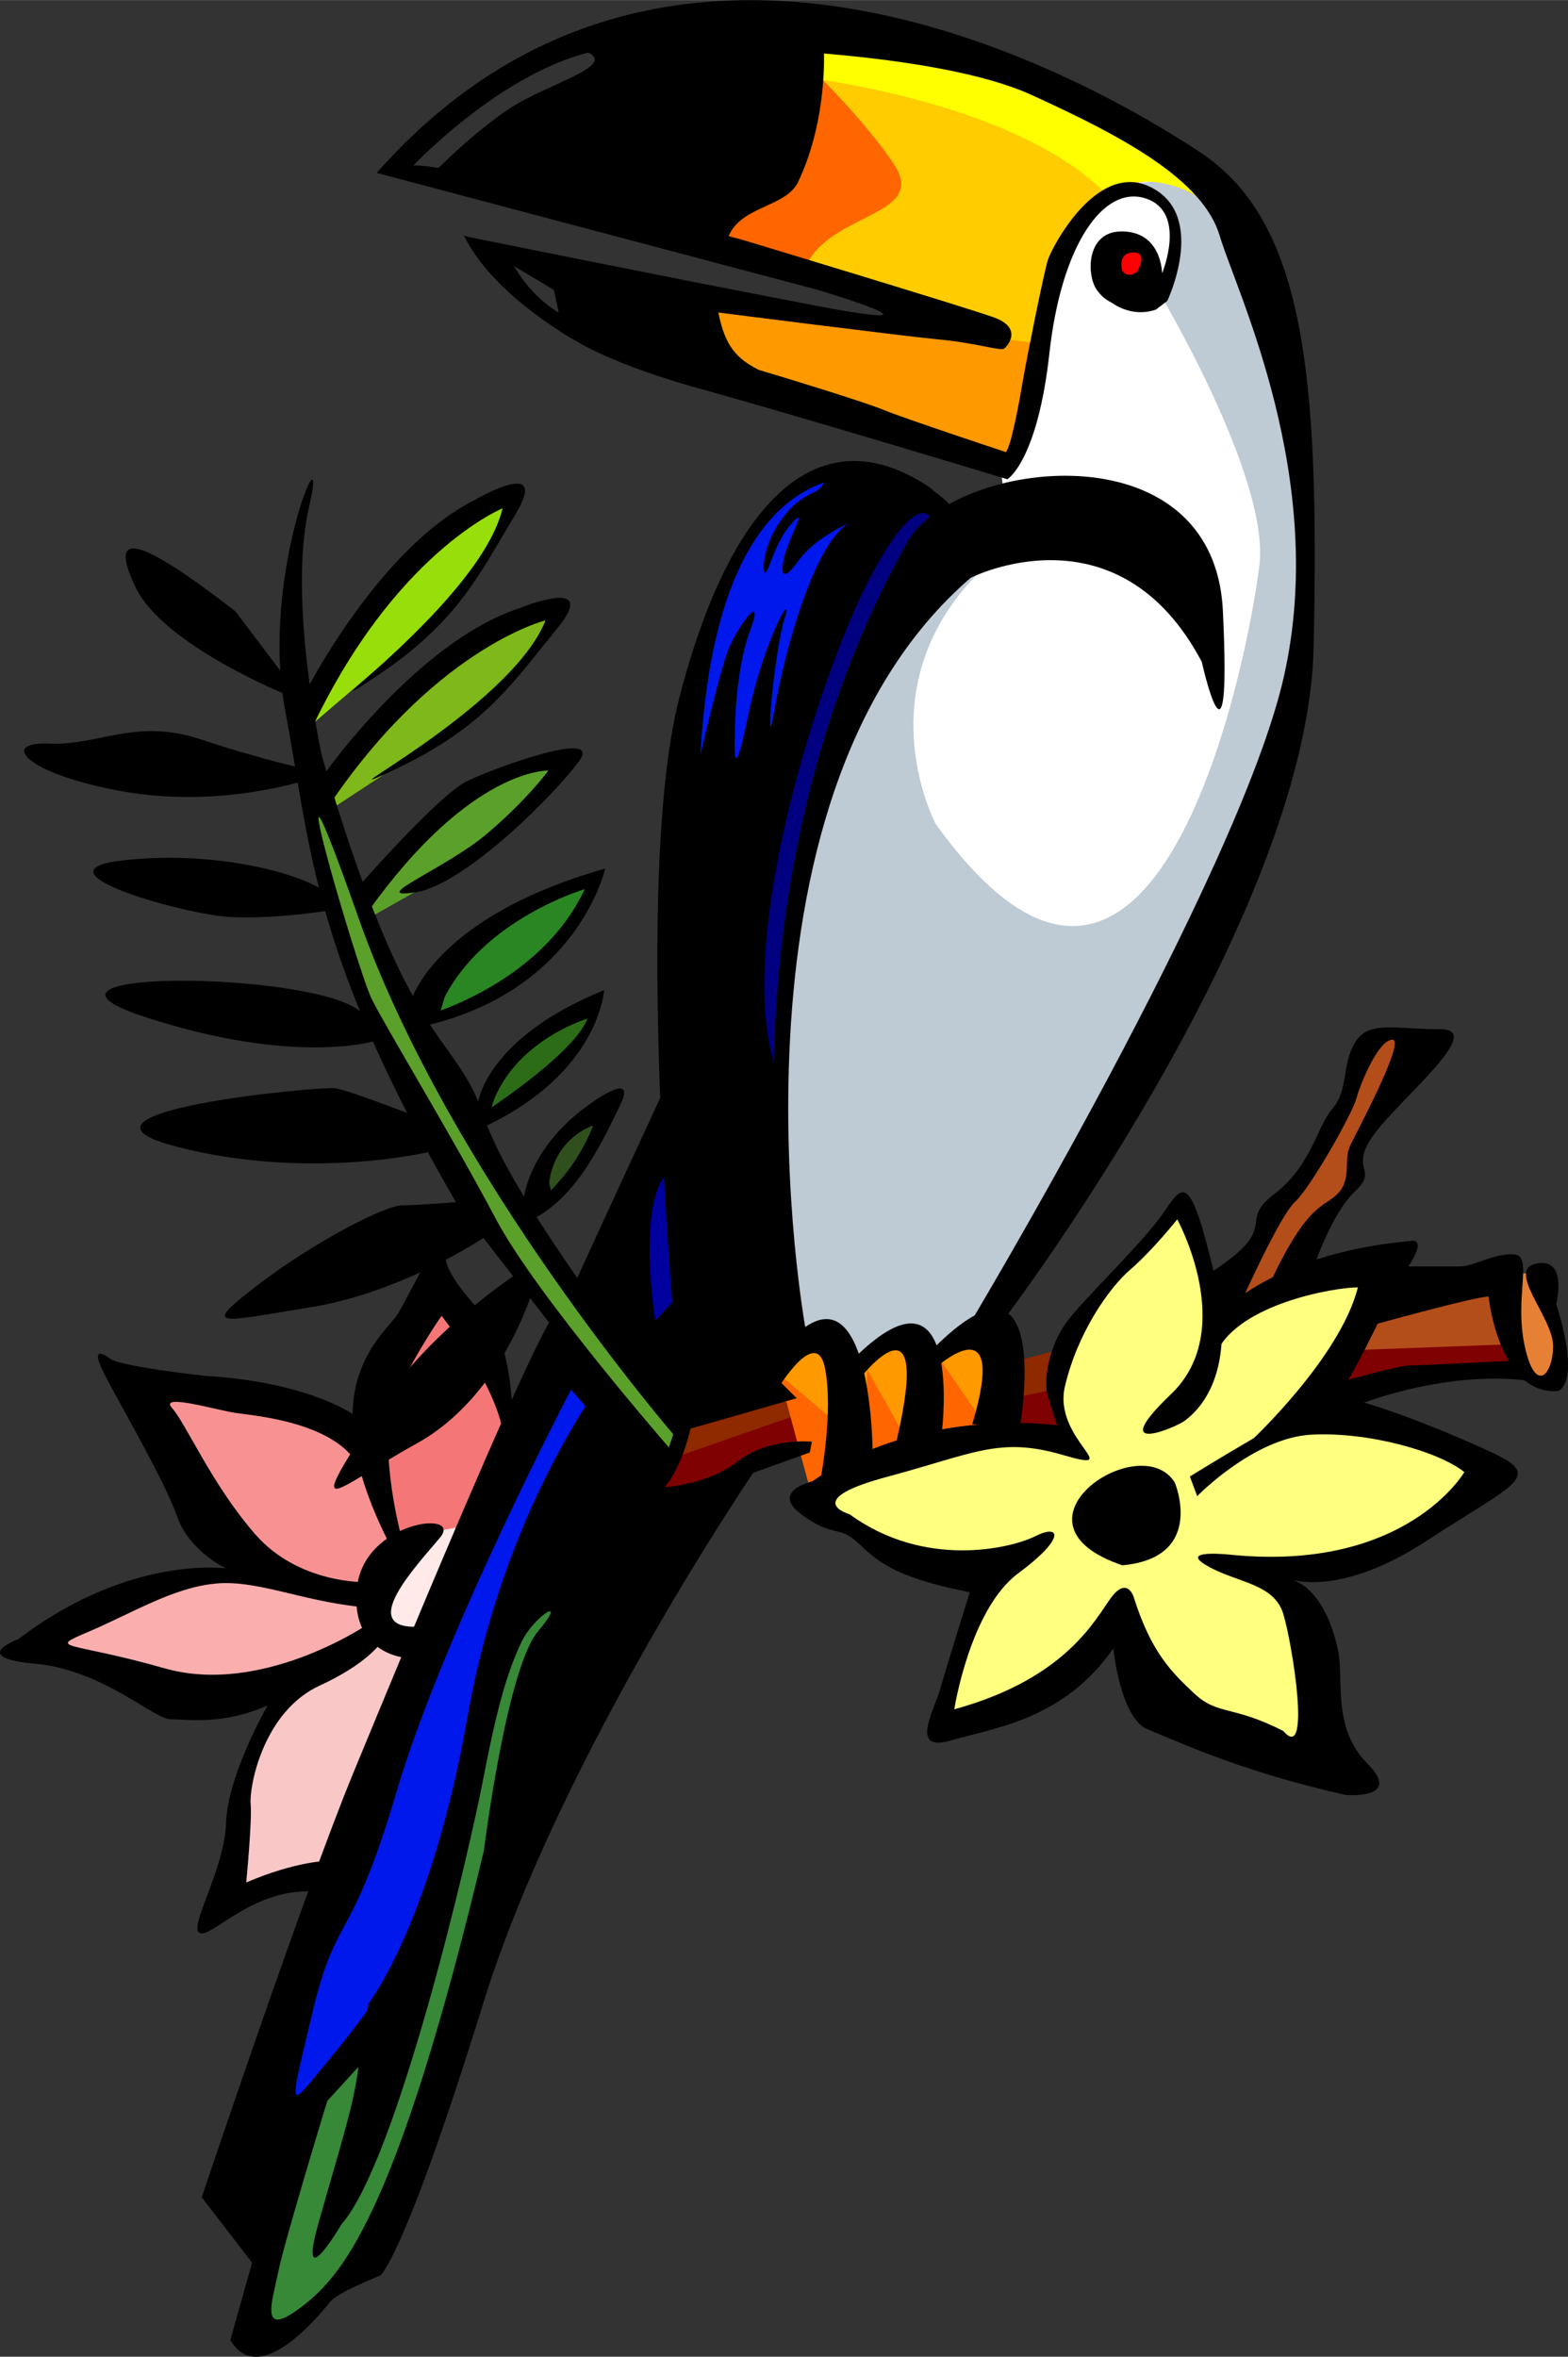<?xml version="1.0" encoding="UTF-8"?>
<!DOCTYPE svg PUBLIC "-//W3C//DTD SVG 1.1//EN" "http://www.w3.org/Graphics/SVG/1.1/DTD/svg11.dtd">
<!-- Creator: CorelDRAW -->
<svg xmlns="http://www.w3.org/2000/svg" xml:space="preserve" width="95.905mm" height="144.153mm" version="1.1" style="shape-rendering:geometricPrecision; text-rendering:geometricPrecision; image-rendering:optimizeQuality; fill-rule:evenodd; clip-rule:evenodd"
viewBox="0 0 9591 14415"
 xmlns:xlink="http://www.w3.org/1999/xlink">
 <rect x="0" y="0" width="9591" height="14415" fill="#333333" stroke="none"/>
 <defs>
  <style type="text/css">
   <![CDATA[
    .fil7 {fill:#FFFF80;fill-rule:nonzero}
    .fil26 {fill:yellow;fill-rule:nonzero}
    .fil2 {fill:#FFE9E9;fill-rule:nonzero}
    .fil3 {fill:#FAC7C7;fill-rule:nonzero}
    .fil25 {fill:#FFCC00;fill-rule:nonzero}
    .fil4 {fill:#FAAEAE;fill-rule:nonzero}
    .fil5 {fill:#F89292;fill-rule:nonzero}
    .fil9 {fill:#B34D1A;fill-rule:nonzero}
    .fil10 {fill:#8F2900;fill-rule:nonzero}
    .fil8 {fill:#E68034;fill-rule:nonzero}
    .fil18 {fill:#FF9900;fill-rule:nonzero}
    .fil6 {fill:#F57676;fill-rule:nonzero}
    .fil11 {fill:#800101;fill-rule:nonzero}
    .fil19 {fill:#FF6600;fill-rule:nonzero}
    .fil1 {fill:red;fill-rule:nonzero}
    .fil24 {fill:#BECAD4;fill-rule:nonzero}
    .fil17 {fill:#97DE0B;fill-rule:nonzero}
    .fil20 {fill:#378837;fill-rule:nonzero}
    .fil16 {fill:#7EB81A;fill-rule:nonzero}
    .fil12 {fill:#2F501D;fill-rule:nonzero}
    .fil13 {fill:#2C6C17;fill-rule:nonzero}
    .fil15 {fill:#5BA02A;fill-rule:nonzero}
    .fil14 {fill:#2A8622;fill-rule:nonzero}
    .fil23 {fill:navy;fill-rule:nonzero}
    .fil22 {fill:#00009F;fill-rule:nonzero}
    .fil21 {fill:#0018EB;fill-rule:nonzero}
    .fil27 {fill:black;fill-rule:nonzero}
    .fil0 {fill:white;fill-rule:nonzero}
   ]]>
  </style>
 </defs>
 <g id="Layer_x0020_1">
  <g id="anim1695.ai">
   <polygon class="fil0" points="6151,3122 6060,2323 6585,863 7338,1114 7999,3031 7840,4788 6265,6750 4851,4833 5741,3350 "/>
   <g>
    <g>
     <polygon class="fil1" points="6956,1739 7011,1601 6919,1491 6818,1519 6818,1711 "/>
     <polygon class="fil2" points="2887,9334 2593,9353 2308,9766 2428,10042 2676,9950 "/>
     <polygon class="fil3" points="2327,9978 1767,10364 1482,10850 1418,11594 2134,11411 2593,10069 "/>
     <polygon class="fil4" points="2272,9757 1261,9629 159,10069 1041,10382 2373,10033 "/>
     <polygon class="fil5" points="2437,9390 2199,8747 784,8435 1482,9436 2263,9812 "/>
     <polygon class="fil6" points="3126,8674 2648,7801 2263,8729 2428,9409 2842,9334 "/>
     <polygon class="fil7" points="6627,8899 6426,8498 6541,8126 7199,7353 7438,8031 8478,7754 8039,8632 9165,9004 8392,9548 7647,9595 8020,9996 8154,10826 7114,10511 6847,9872 6455,10273 5721,10569 6045,9605 5577,9548 4948,9166 5520,8870 6293,8785 "/>
     <polygon class="fil8" points="9262,7792 9215,8086 9326,8416 9528,8444 9556,8159 9436,7783 "/>
     <polygon class="fil9" points="7847,7819 8086,7415 8279,7250 8288,7020 8784,6340 8389,6332 8122,6919 7498,7957 "/>
     <polygon class="fil9" points="8398,7975 9188,7810 9308,8380 8013,8545 "/>
     <polygon class="fil10" points="6249,8315 6497,8251 6469,8554 6534,8793 6019,8738 "/>
     <polygon class="fil10" points="4798,8517 4173,8683 3981,9206 4899,8866 "/>
     <polygon class="fil11" points="4054,8940 4844,8665 4899,8866 3944,9197 "/>
     <polygon class="fil11" points="8224,8260 9215,8223 9326,8407 8885,8407 8040,8554 "/>
     <polygon class="fil11" points="6185,8554 6442,8499 6534,8793 6074,8738 "/>
     <polygon class="fil12" points="3253,7406 3361,7042 3698,6758 3604,7082 "/>
     <polygon class="fil13" points="2929,6853 3050,6529 3334,6272 3631,6137 3577,6340 3334,6596 "/>
     <polygon class="fil14" points="2592,6218 2780,5854 3253,5489 3618,5394 3428,5759 3010,6097 "/>
     <polygon class="fil15" points="2227,5502 2645,4989 2970,4787 3455,4652 2862,5273 2240,5624 "/>
     <polygon class="fil16" points="1917,4881 2335,4341 2956,3869 3428,3720 3226,4031 2848,4409 1984,4976 "/>
     <polygon class="fil17" points="1768,4396 2335,3599 2848,3126 3145,3032 3010,3356 2659,3788 1822,4504 "/>
     <polygon class="fil15" points="4185,8729 2983,7123 1889,4760 1984,5421 2322,6394 3402,8095 4090,8945 "/>
     <path class="fil18" d="M5008 9134c0,0 -135,-701 -351,-648l108 -189 297 -162 81 270 351 -216 189 135 351 -215 135 269 -54 405 -1107 351z"/>
     <polygon class="fil19" points="4954,9107 4765,8405 5116,8702 5116,9027 "/>
     <polygon class="fil19" points="5737,8297 6034,8729 5656,8864 "/>
     <polygon class="fil19" points="5305,8378 5548,8810 5278,8999 "/>
     <polygon class="fil20" points="1905,12770 1482,14286 1794,14230 2327,13780 3493,9675 3108,9895 2520,12173 "/>
     <polygon class="fil21" points="3448,8389 3815,8719 3080,9968 2713,11567 2327,12448 1721,13000 1721,12338 "/>
     <polygon class="fil22" points="4146,6809 3741,7617 3925,8168 4403,8095 "/>
     <polygon class="fil23" points="5509,2989 5927,3181 5445,3792 5060,4772 4754,6651 4626,6507 4593,5286 "/>
     <path class="fil21" d="M5468 3061l-845 1838 -439 -240c0,0 111,-744 228,-1065 117,-321 239,-422 239,-422l395 -285 422 174z"/>
     <path class="fil24" d="M7099 1804c0,0 666,1118 605,1648 -61,528 -621,3477 -1981,1587 0,0 -468,-878 333,-1603l-438 137 -514 982 -257 967 -91 1407 75 1254 333 197 378 -212 136 166 378 -272 1648 -2902 287 -1512 -76 -1572 -468 -998 -544 45 196 91 106 182 -106 408z"/>
     <path class="fil25" d="M6177 2847l-2086 -605 166 -408 1497 151 -1497 -499 726 -1345 1390 302 1180 786 136 318c0,0 -439,-605 -832,-393l-287 257 -227 665 -166 771z"/>
     <polygon class="fil18" points="4256,1812 6387,2106 6203,2878 3999,2216 "/>
     <path class="fil19" d="M4844 306c0,0 404,367 624,698 220,331 -441,294 -551,661l-1028 -330 955 -1029z"/>
     <path class="fil26" d="M4883 468c0,0 1293,137 1870,705 0,0 254,-176 636,59l-147 -226 -1174 -607 -1067 -137 -118 206z"/>
     <path class="fil27" d="M7140 1840c0,0 244,-512 -92,-691 -335,-179 -615,367 -638,439 -23,71 -124,571 -152,732 -27,161 -73,404 -105,445 0,0 -625,-207 -745,-257 -119,-50 -657,-214 -767,-246 -133,-68 -206,-142 -247,-351 0,0 1111,142 1350,165 239,23 376,73 399,55 23,-18 115,-128 -69,-192 -183,-65 -1534,-473 -1534,-473 0,0 -1684,-455 -2011,-455 0,0 662,-702 1282,-721 620,-18 1924,28 2498,290 574,261 1052,523 1152,863 101,340 667,1488 391,2700 -276,1212 -1929,3968 -1929,3968l202 -19c0,0 1874,-2461 1910,-4132 37,-1673 -55,-2609 -698,-3032 -642,-422 -3215,-1928 -5033,129l2700 716c0,0 919,275 -36,92 -955,-183 -2131,-422 -2131,-422l551 330 55 258c0,0 184,165 845,348 661,184 1874,552 1874,552 0,0 184,-111 257,-772 73,-661 330,-1029 588,-946 257,83 101,459 101,459 0,0 0,-257 -248,-257 -248,0 -211,349 -119,386 91,37 128,-129 128,-129 0,0 -46,-128 64,-128 110,0 0,156 0,156l-138 147c0,0 120,100 276,46l69 -53z"/>
     <path class="fil27" d="M3443 1925c0,0 -184,-83 -312,-322l-294 -165c102,211 321,425 661,634l-55 -147z"/>
     <path class="fil27" d="M2662 1047c0,0 232,-237 458,-386 225,-148 665,-261 469,-344 249,-113 950,-143 1450,-24 0,0 28,432 -158,821 -77,158 -367,145 -431,349l-1788 -416z"/>
     <path class="fil27" d="M6860 1650c0,0 34,65 104,5l22 43 -178 156c0,0 -69,-26 -95,-82l147 -122z"/>
     <path class="fil27" d="M4927 8126c0,0 -588,-3214 1010,-4592 0,0 900,-459 1414,514 0,0 184,826 129,-312 -55,-1139 -1653,-918 -1929,-422 -276,495 -1139,2149 -698,4886l74 -74z"/>
     <path class="fil27" d="M5694 3167c0,0 -88,-185 -382,385 -294,570 -826,2204 -569,2976l18 92 128 1557 -146 353 -570 129c0,0 -330,-3178 -18,-4390 312,-1213 863,-1764 1561,-1268 0,0 -1304,-680 -1432,1617 0,0 120,-519 174,-652 55,-133 225,-368 129,-106 -97,262 -92,647 -92,647 0,0 -19,359 78,-114 96,-474 289,-809 225,-607 -64,203 -124,923 -60,551 65,-371 257,-1065 478,-1148 0,0 -226,92 -331,239 -105,147 -115,74 -82,-41 32,-115 142,-299 41,-188 -101,110 -138,285 -161,303 -23,18 -28,-198 152,-391 179,-192 661,-257 968,0l-109 56z"/>
     <path class="fil27" d="M4741 8420l132 132 -649 186c0,0 -53,238 -159,358 0,0 265,-14 450,-159 186,-146 451,-119 451,-119l-13 66 -994 358 212 -624 570 -198z"/>
     <path class="fil27" d="M4754 8499c0,0 239,-397 292,-132 53,265 -26,676 -26,676l318 -146c0,0 -1,-1405 -624,-557l40 159z"/>
     <path class="fil27" d="M5258 8433c0,0 451,-583 225,385l279 -67c0,0 133,-1101 -530,-451l26 133z"/>
     <path class="fil27" d="M5722 8367c0,0 451,-412 225,344l292 14c0,0 212,-1220 -530,-477l13 119z"/>
     <path class="fil27" d="M4197 8711c0,0 -1047,-1312 -1232,-1869 -186,-557 -451,-358 -995,-2214 0,0 -212,-955 -80,-1525 133,-570 -304,411 -145,1246 158,836 158,1472 1047,3010l1286 1657 40 -132c0,0 -835,-955 -1087,-1432 -252,-478 -663,-1154 -756,-1339 -93,-186 -636,-2068 -79,-491 556,1578 1949,3182 1949,3182l52 -93z"/>
     <path class="fil27" d="M2978 7558c0,0 -505,345 -1075,437 -569,93 -675,133 -331,-132 345,-265 783,-491 889,-491 106,0 411,-26 411,-26l106 212z"/>
     <path class="fil27" d="M2646 7041c0,0 -742,185 -1564,-27 -822,-212 875,-371 968,-358 92,14 530,186 530,186l66 199z"/>
     <path class="fil27" d="M2301 6365c0,0 -490,158 -1418,-146 -928,-305 1139,-279 1339,-13l79 159z"/>
     <path class="fil27" d="M2010 5569c0,0 -318,53 -597,40 -279,-13 -1219,-278 -676,-345 543,-66 1074,66 1246,186l27 119z"/>
     <path class="fil27" d="M1864 4773c0,0 -518,173 -1114,67 -596,-106 -756,-305 -451,-292 306,14 530,-159 929,-26 397,132 662,185 662,185l-26 66z"/>
     <path class="fil27" d="M1771 4257c0,0 -769,-306 -941,-664 -172,-357 13,-317 610,146l331 438 0 80z"/>
     <path class="fil27" d="M6466 8718c0,0 -830,-124 -1498,343 0,0 -257,58 -67,201 191,143 229,66 344,172 114,104 201,209 687,305 0,0 -143,458 -181,591 -38,134 -191,392 67,315 257,-76 687,-123 992,-563 0,0 38,392 191,487 308,130 637,275 1230,410 0,0 353,29 134,-191 -219,-219 -143,-515 -181,-696 -38,-181 -124,-372 -277,-430 0,0 295,105 820,-238 525,-344 716,-390 411,-534 -305,-144 -859,-363 -983,-344 -124,19 -877,485 -877,485l45 120c0,0 346,-357 698,-376 353,-19 783,105 936,229 0,0 -354,611 -1423,506 0,0 -333,-38 -152,66 181,106 411,106 468,297 57,190 171,915 0,715 -309,-159 -401,-95 -544,-229 -143,-133 -267,-258 -372,-592 0,0 -38,-124 -134,0 -95,125 -267,497 -963,688 0,0 95,-611 390,-831 296,-219 258,-305 106,-228 -153,76 -678,200 -1136,-134 0,0 -306,-86 229,-229 534,-143 687,-248 1078,-133 392,114 -67,-96 10,-421 76,-324 267,-600 401,-715 133,-114 286,-306 286,-306 0,0 372,677 -38,1069 -410,392 38,200 85,162 48,-38 334,-247 182,-887 -153,-639 -191,-563 -315,-382 -124,181 -487,525 -592,668 -105,143 -143,353 -114,449 28,95 57,181 57,181z"/>
     <path class="fil27" d="M3264 7874c0,0 -184,662 -717,956 -532,293 -735,551 -146,-331 293,-404 771,-716 771,-716l92 91z"/>
     <path class="fil27" d="M7186 9068c0,0 193,459 -321,506 -763,-258 110,-845 321,-506z"/>
     <path class="fil27" d="M7654 8811c0,0 542,-505 652,-937 -147,0 -726,102 -863,395l-18 -193c0,0 303,-403 1203,-486 0,0 110,-28 -19,165 -128,193 -284,597 -449,818l-506 238z"/>
     <path class="fil27" d="M8288 8600c0,0 524,-220 1056,-156l-119 -120c0,0 -541,28 -606,28 -65,0 -423,101 -423,101l-101 147 193 0z"/>
     <path class="fil27" d="M8398 8104c0,0 625,-174 707,-174 0,0 64,605 423,578 0,0 147,-28 -9,-533 0,0 73,-284 -120,-247 -192,36 101,330 101,504 0,175 -109,303 -174,0 -65,-302 54,-551 -65,-560 -119,-9 -247,74 -330,74 -83,0 -395,0 -395,0l-138 358z"/>
     <path class="fil27" d="M8031 7764c0,0 110,-339 257,-477 147,-138 -37,-129 110,-340 147,-211 698,-652 414,-652 -285,0 -441,-56 -524,82 -83,138 -37,285 -138,404 -101,120 -128,349 -358,524 -230,175 55,193 -386,478l-9 312 202 -147c0,0 230,-514 322,-597 92,-83 348,-533 376,-634 28,-101 137,-358 220,-358 83,0 -211,551 -256,643 -46,92 9,202 -74,294 -83,92 -184,45 -422,560l266 -92z"/>
     <path class="fil27" d="M4641 8958c0,0 -1212,1764 -1689,3307 -478,1543 -625,1653 -625,1653 0,0 -257,102 -303,156 -46,55 -432,551 -615,239l348 -1240 258 -266c0,0 -275,900 -312,1084 -37,183 -120,413 128,229 248,-184 588,-532 1129,-2801 0,0 138,-1111 331,-1341 194,-230 -27,-92 -101,65 -73,155 -138,339 -230,817 -91,477 -532,2360 -872,2746 0,0 -275,468 -137,-18 137,-487 229,-754 248,-1011l55 -321c0,0 385,-496 606,-1755 220,-1258 817,-2039 817,-2039l423 487 -74 202 303 -83 312 -110z"/>
     <path class="fil27" d="M3613 8637l-120 -138c0,0 -780,1488 -1065,2452 -285,965 -368,735 -515,1351 -146,615 -155,606 65,339 221,-266 312,-404 312,-404l-64 368 -469 514 -183 762 -340 -441c0,0 625,-1864 928,-2598 303,-735 992,-2398 1203,-2765l404 422 -156 138z"/>
     <path class="fil27" d="M4146 7930l-138 147c0,0 -110,-689 64,-891l-18 -505c0,0 -459,992 -533,1157l652 927 74 -100 -101 -735z"/>
     <path class="fil27" d="M3135 8642c0,0 -9,-283 -75,-443 -67,-160 -321,-339 -340,-528 -19,-188 -198,216 -282,358 -85,142 -547,433 -66,1394l75 -56c0,0 -150,-575 -19,-848 132,-273 273,-471 273,-471 0,0 339,424 377,726l57 -132z"/>
     <path class="fil27" d="M2174 8660c0,0 -274,-207 -923,-245 0,0 -509,-56 -574,-103 -66,-47 -122,-67 -28,113 93,179 357,631 433,847 75,217 301,321 301,321 0,0 -593,-85 -1271,433 0,0 -311,113 103,150 415,38 726,340 829,340 103,0 320,37 593,-85 0,0 -244,424 -254,716 -9,291 -236,648 -160,677 75,29 329,-282 706,-254l75 -188c0,0 -188,0 -498,132 0,0 37,-378 27,-481 -9,-103 75,-564 424,-724 349,-161 405,-311 405,-311l-122 -57c0,0 -640,433 -1234,263 -593,-169 -725,-112 -461,-225 264,-113 509,-265 763,-292 254,-29 527,103 894,141l29 -151c0,0 -406,10 -669,-292 -264,-301 -424,-677 -509,-772 -85,-94 265,10 387,29 122,18 620,56 762,338l-28 -320z"/>
     <path class="fil27" d="M2475 10139c0,0 -339,-28 -291,-433 47,-405 649,-471 508,-302 -142,170 -509,556 -142,546l-75 189z"/>
     <path class="fil27" d="M1876 4220c0,0 444,-869 1024,-1160 0,0 474,-280 252,87 -223,368 -348,657 -860,996 -513,338 647,-464 782,-1034 0,0 -667,270 -1179,1372l-19 -261z"/>
     <path class="fil27" d="M1992 4723c0,0 564,-797 1179,-1001 0,0 509,-210 237,122 -272,331 -438,600 -993,862 -556,262 707,-366 922,-912 0,0 -699,172 -1363,1190l18 -261z"/>
     <path class="fil27" d="M2205 5409c0,0 474,-541 647,-629 174,-86 821,-318 696,-134 -126,183 -695,763 -1005,811 -310,48 183,-144 435,-357 251,-213 376,-387 376,-387 0,0 -473,-20 -1101,860l-48 -164z"/>
     <path class="fil27" d="M2514 6124c0,0 135,-512 1188,-812 0,0 -163,735 -1082,957l-48 -48c0,0 725,-184 1005,-783 0,0 -629,184 -870,686l-193 0z"/>
     <polygon class="fil27" points="2687,6211 2724,6083 2475,6124 2543,6250 "/>
     <path class="fil27" d="M2924 6745c0,0 46,-395 771,-689 0,0 -27,505 -734,836l-37 -64c0,0 579,-368 670,-598 0,0 -413,120 -569,487l-101 28z"/>
     <polygon class="fil27" points="3025,6716 3002,6788 2940,6848 2919,6745 "/>
     <path class="fil27" d="M3201 7348c0,0 19,-322 409,-597 0,0 294,-216 183,9 -110,225 -253,537 -510,684l-55 -41c0,0 271,-180 400,-519 0,0 -239,73 -271,363l-156 101z"/>
     <polygon class="fil27" points="3359,7233 3375,7306 3261,7421 3187,7334 "/>
     <path class="fil27" d="M5813 3089c0,0 -87,-92 -198,-143 -110,-50 -331,-64 -331,-64l-280 46c0,0 115,1 -73,120l854 78 28 -37z"/>
    </g>
   </g>
  </g>
 </g>
</svg>
